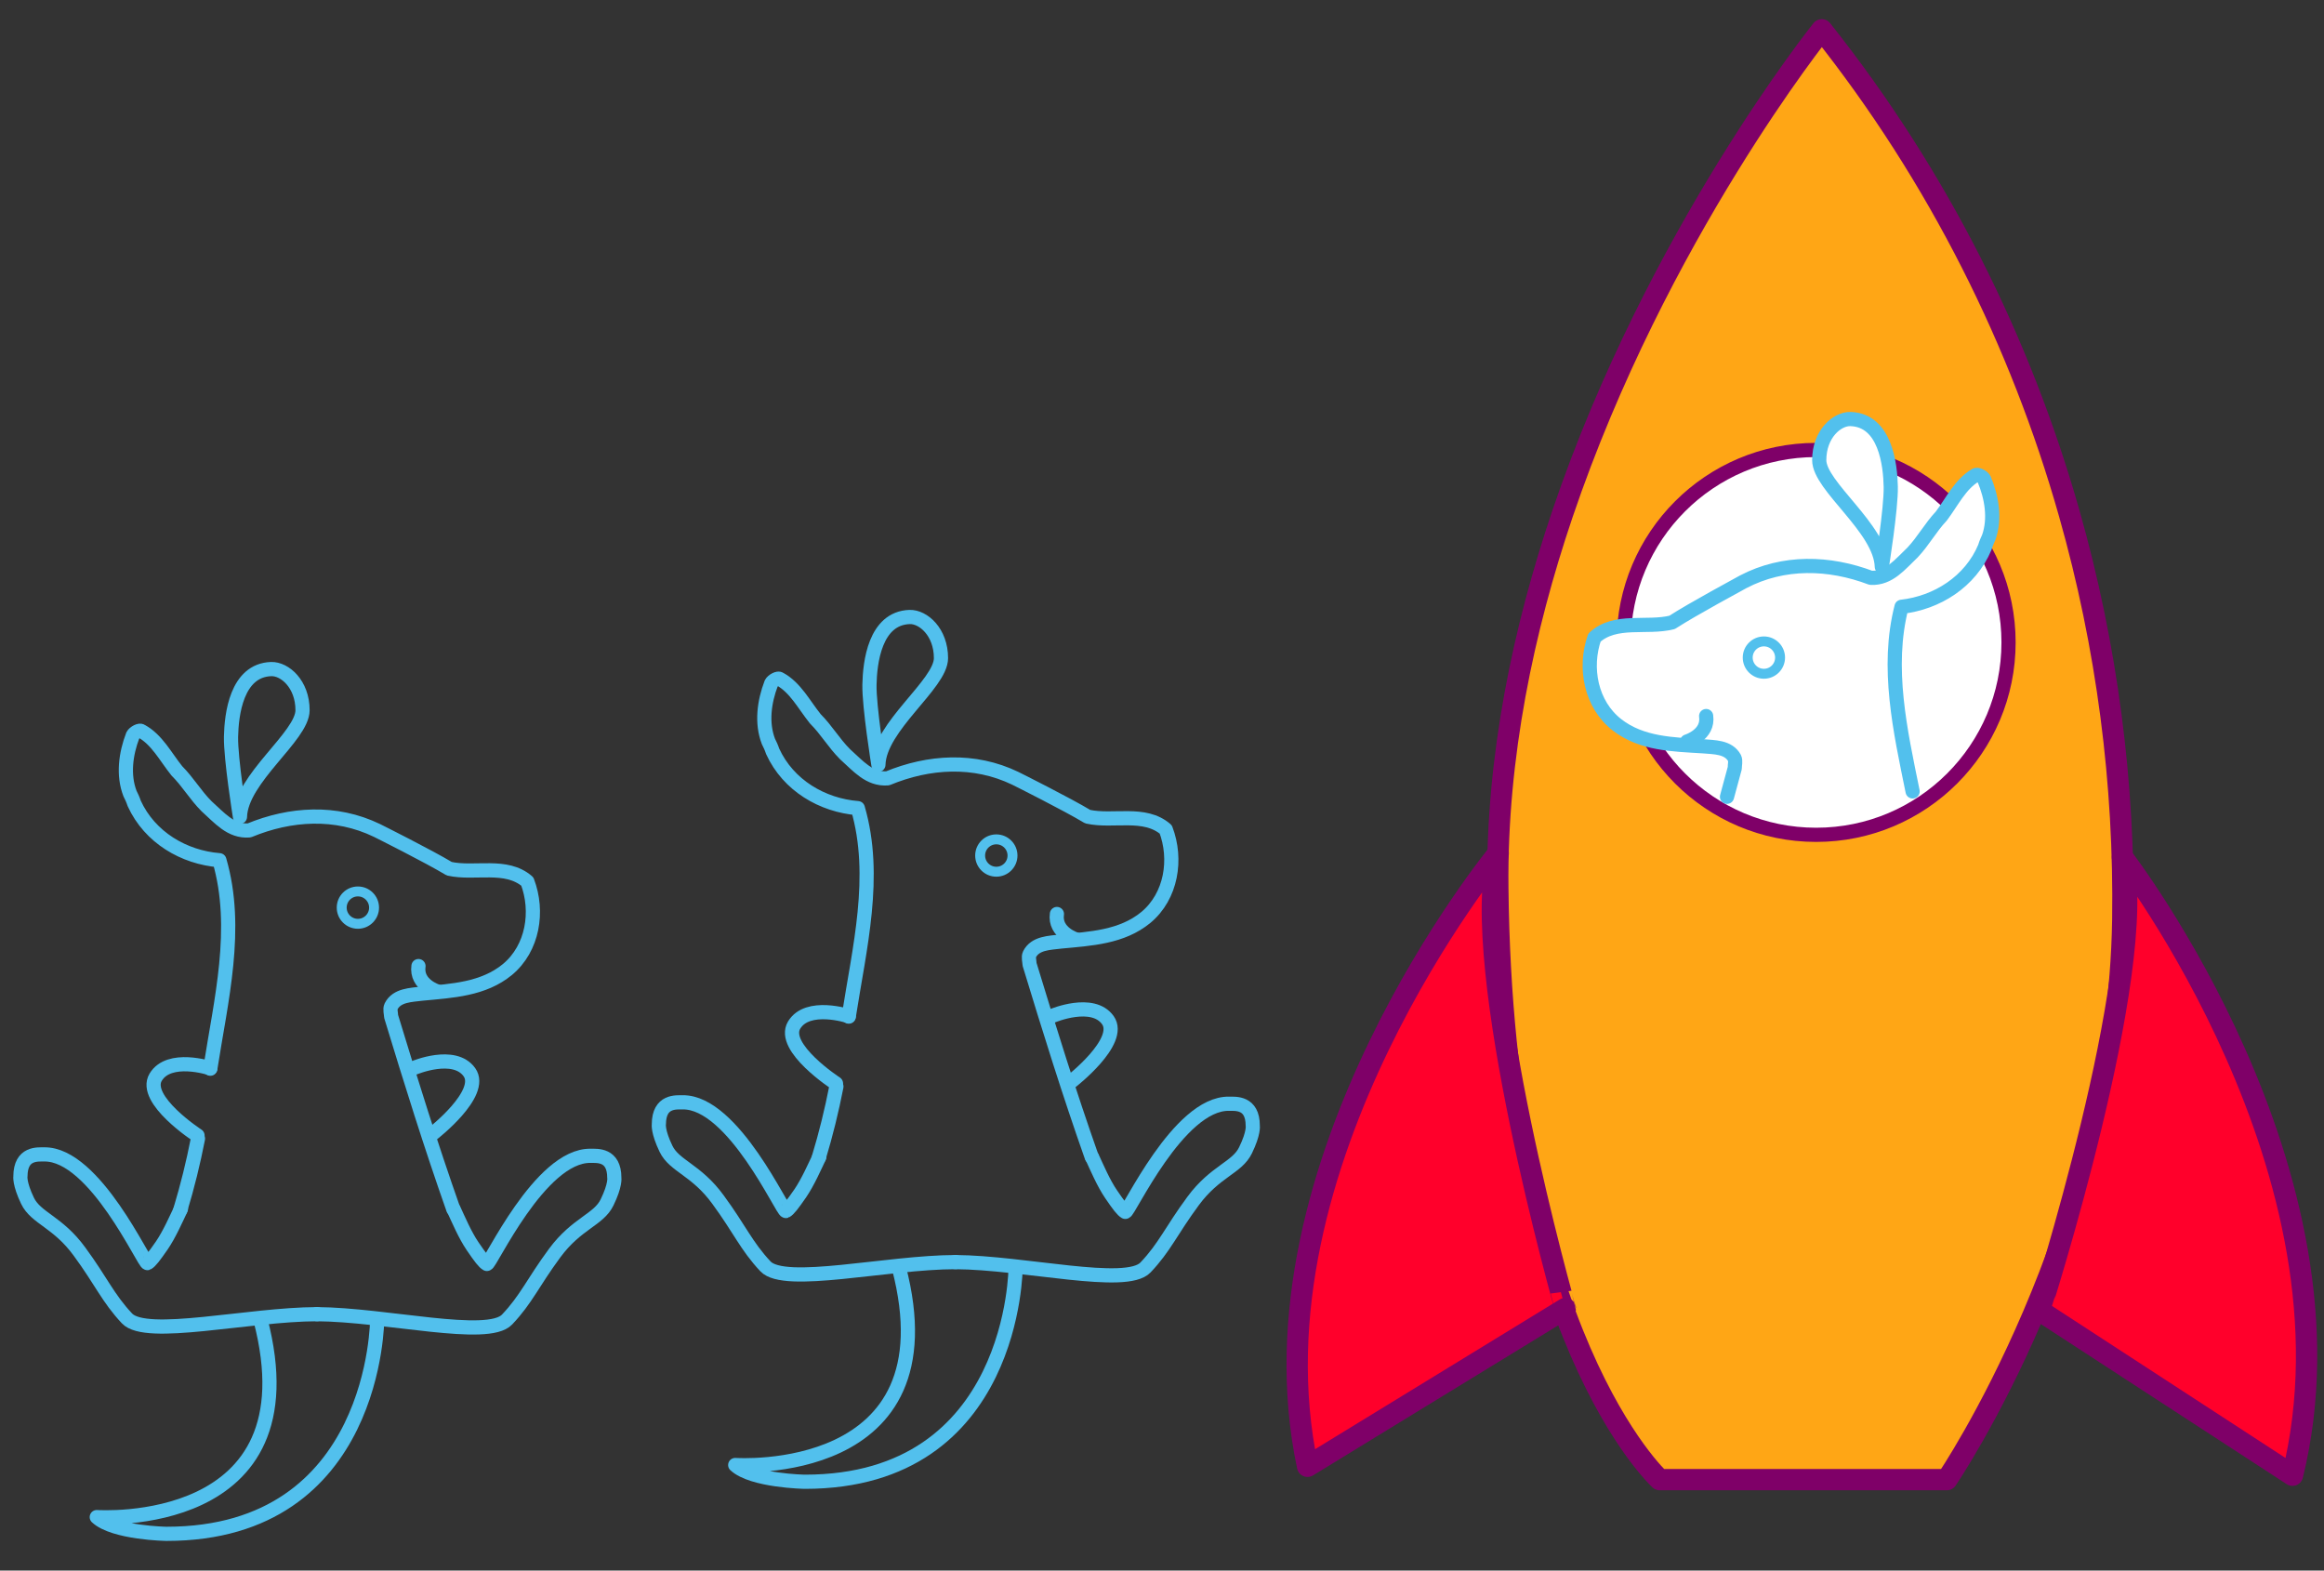<?xml version="1.0" encoding="utf-8"?>
<!-- Generator: Adobe Illustrator 22.1.0, SVG Export Plug-In . SVG Version: 6.00 Build 0)  -->
<svg version="1.1" id="Layer_1" xmlns="http://www.w3.org/2000/svg" xmlns:xlink="http://www.w3.org/1999/xlink" x="0px" y="0px"
	 viewBox="0 0 1637.7 1106.8" style="enable-background:new 0 0 1637.7 1106.8;" xml:space="preserve">
<rect x="0" y="0" width="1637.7" height="1106.8" fill="#333333" stroke="none"/>
<style type="text/css">
	.st0{display:none;}
	.st1{display:inline;fill:#2EC4FF;}
	.st2{fill:#FFA615;stroke:#7F0068;stroke-width:15;stroke-linecap:round;stroke-linejoin:round;stroke-miterlimit:10;}
	.st3{fill:#FF002B;stroke:#7F0068;stroke-width:15;stroke-linecap:round;stroke-linejoin:round;stroke-miterlimit:10;}
	.st4{fill:none;stroke:#52C0ED;stroke-width:10;stroke-linecap:round;stroke-linejoin:round;stroke-miterlimit:10;}
	.st5{fill:none;stroke:#52C0ED;stroke-width:7;stroke-linecap:round;stroke-linejoin:round;stroke-miterlimit:10;}
	.st6{fill:#FFFFFF;stroke:#52C0ED;stroke-width:10;stroke-linecap:round;stroke-linejoin:round;stroke-miterlimit:10;}
	.st7{fill:#FFFFFF;stroke:#7F0068;stroke-width:10;stroke-linecap:round;stroke-miterlimit:10;}
</style>
<g id="Roo" class="st0">
	<path class="st1" d="M-573.3,434.6c1.3-2.4,2.8-2.5,5-2c2.6,0.6,5.3,1.1,7.9,1.3c4.5,0.3,9,0.3,13.6,0.5c9.5,0.5,18.5-1.2,27.6-2.7
		c1.5-0.2,3-0.5,4.6-0.6c6.9-0.5,12.9-2.8,18.8-5.4c3.7-1.7,7.9-3,11.1-5.1c6.1-4,12.5-8.1,17.3-12.9c8.1-8,14.7-16.8,20.3-26
		c1.7-2.7,5.1-4.9,6.4-7.9c2.5-5.6,6.9-10.7,7.8-16.7c0.3-1.9,1.6-3.7,2-5.7c0.7-3.5,0.9-7.1,1.4-10.6c0.2-1.3,1.1-2.5,1.3-3.8
		c0.2-1.3,0.1-2.7,0.1-4c0.2-6,1.1-12.1,0.6-18.1c-0.9-11.5-2.6-23-3.9-34.5c-0.2-2.1-0.3-4.3-0.4-6.4c-0.1-1.8-0.9-2.7-3.8-2.4
		c-9,0.9-18.3,0.9-27.1,2.5c-11.8,2.1-23.8,2.8-35.7,3.8c-5,0.4-9.9,1.3-14.8,2c-5.7,0.9-10.7-0.9-13.6-5.1c-3-4.6-5.5-9.4-8.6-13.9
		c-2.9-4.2-6.4-8.1-9.5-12.1c-4.6-6-8.9-12.1-13.5-18c-1.9-2.5-3.9-4.9-6.2-7.1c-8.4-8.2-17.3-16-25.2-24.4
		c-4.4-4.6-8.2-9.9-10.4-15.3c-2.8-6.8-1.6-13.8,3.1-20.2c2.9-3.9,7.1-5.9,13.2-3.8c0.7,0.3,1.6,0.4,2.4,0.3
		c6.5-0.2,10.1,3.2,13.6,6.3c6,5.3,11.8,10.9,17.2,16.6c3.5,3.7,6.2,8,9.2,12c7.2,9.4,14.4,18.7,21.5,28.1c2.4,3.1,4.7,6.3,7.4,9.9
		c2.9-5.7,6-10.8,8-16.2c3.1-8.5,5.3-17.3,8.2-25.9c3.3-9.4,7.4-18.7,10.4-28.2c3.3-10.4,5.5-21,8.5-31.5
		c3.9-13.6,8.3-27.2,12.1-40.9c1.7-6.4,1.9-13.1,3.5-19.5c2.6-10.1,3.2-20.3,3.6-30.5c0.4-10.8,1.9-21.5,2.3-32.2
		c0.3-7.2-0.6-14.4-0.8-21.6c-0.3-7.3-0.5-14.6-0.8-21.8c-0.2-4.9-0.7-9.9-1.1-14.6c-4.7-0.8-9.6-1.1-14-2.4
		c-6.8-2-14.1-3.9-19.7-7.2c-8.2-4.8-14.5-11.1-19.5-18.1c-9.5-13.2-11.9-27.2-8.7-41.9c0.7-3,0.5-6,1-9c0.4-2.9,1.1-5.8,2-8.6
		c0.2-0.5,2.3-1.2,3.1-1c1.6,0.5,3,1.4,4.1,2.4c4.2,4,8.4,8.1,12.4,12.3c6.6,6.7,12.9,13.6,19.5,20.2c4.4,4.4,9.4,8.4,13.9,12.8
		c4.1,3.9,7.8,8,11.7,12c0.1,0.1,0.2,0.3,0.3,0.5c4.3,6,9.3,7.2,17.5,4.1c13.1-5,27-7.2,41.8-6.4c4.5,0.3,9.1,0.3,13.6,0.6
		c9.6,0.6,17.8,4.2,26.2,7.3c6.6,2.4,13.1,4.9,19.5,7.7c2.6,1.1,4.7,2.9,7,4.4c4.2,2.7,8.3,5.5,12.7,8.1c4.1,2.4,8.2,5,12.9,6.5
		c5.1,1.7,10.9,2.6,16.5,3.3c9.4,1.1,19,1.4,28.4,2.8c5.1,0.7,11.2,1.4,13.7,5.6c1.3,2.3,1.8,5,2,7.6c0.4,4.4,1,8.9,0.3,13.3
		c-0.8,5.3-2.5,10.6-4.3,15.9c-1.3,3.6-2.9,7.3-5.3,10.6c-4.9,7-11.4,13.2-20.9,17c-6.1,2.4-12.7,4.1-19.2,5.6
		c-7.9,1.9-15.9,3.4-24,4.8c-4.2,0.7-8.5,0.9-12.8,1.3c-0.8,0.1-1.7,0-2.5,0c-7.8,0.3-8.6,1-7.2,6.6c3.3,13.3,6.4,26.5,10,39.8
		c1.7,6.4,4.5,12.7,6.6,19.1c1.3,3.9,1.9,8,3.5,11.9c5.5,13.1,7.3,26.8,11.5,40.1c0.8,2.5,1.8,5,2.6,7.5c0.8,2.9,1.2,5.9,2.3,8.7
		c2.4,6.2,5.1,12.4,7.6,18.6c3,7.4,5.7,14.8,10.7,21.7c2.7,3.7,4.4,7.8,6.7,11.7c1.1,1.8,2.7,3.5,4.1,5.2c0.4,0,0.8,0,1.2,0
		c2.5-4.9,5-9.8,7.5-14.7c2.2-4.3,4-8.8,6.8-12.8c4.8-6.9,9.9-13.8,15.8-20.2c6.2-6.7,13.1-13,20.4-19c3-2.4,7.7-3.7,11.6-5.5
		c1.9-0.8,3.9-1.7,6-2.2c6.6-1.6,11.9-0.3,16.1,3.8c3.1,3,4.5,6.1,3.5,9.9c-1,4-1.2,8.1-2,12.1c-1.6,7.5-7,13.6-13.5,19.3
		c-6.4,5.7-13.4,11.1-19.1,17.1c-5.3,5.5-9.4,11.7-13.8,17.7c-7,9.4-13.8,18.8-20.6,28.2c-1,1.3-2,2.6-2.9,3.9
		c-2.4,3.5-6.8,5-11.7,5.1c-7.4,0.2-14.9,0.1-22.3-0.3c-18.1-1.1-36.1-2.5-54.2-3.8c-0.5,0-0.9,0.1-1.8,0.2
		c-0.5,5.3-1.3,10.6-1.6,15.9c-0.4,9.8-1,19.5-3.5,29.1c-2.4,9.3-4.1,18.7-6.8,28c-1.6,5.8-3.9,11.6-6.8,17.1
		c-3.6,6.9-7.7,13.8-12.5,20.2c-4.4,5.8-10.2,11-15.1,16.6c-5.3,6-13.3,10.1-19.9,15.2c-4.4,3.4-9,6.7-13.7,9.9
		c-1.9,1.3-4.3,2.1-6.6,3.1c-7,3-14,6-21.2,8.8c-6.3,2.5-12.6,4.9-19.1,6.9c-14.5,4.6-29.7,6.7-45.6,5.8c-5.6-0.3-11.2,0.2-16.8,0.3
		c-2.9,0.1-5.7-0.1-7.8-1.9c-0.6-0.5-1.6-0.8-2.5-1c-4.8-1.3-9.8-2.2-14.3-3.8C-563.1,439.7-568.1,437-573.3,434.6z M-457.5-54
		c0.4,0.1,0.8,0.1,1.2,0.2c0.5,4.7,1.1,9.4,1.4,14.2c0.3,3.7,0.1,7.5,0.4,11.2c0.5,7.5,1.3,15,1.7,22.5c0.3,4.3,0,8.7,0.1,13
		c0,2,0.4,4.1,0.3,6.1c-0.4,4.2-5.4,53.2-6.2,56.9c-1.2,5.7-2.8,11.3-4,17c-1.3,5.7-1.9,11.6-3.5,17.2c-3.3,11.6-7.1,23.2-10.5,34.8
		c-1.4,4.6-2.2,9.3-3.7,13.8c-2.7,8.4-5.6,16.7-8.4,25.1c-1.5,4.5-2.6,9.1-4,13.7c-0.9,3.1-2.6,6.2-2.8,9.3
		c-0.3,4.4-2.4,8.4-4.1,12.4c-2.1,4.8-4.5,9.4-6.6,14.2c-1.5,3.3-2.6,6.7-3.9,10.1c-0.3,0.1-0.7,0.1-1,0.2c-0.9-1.3-1.7-2.6-2.6-3.8
		c-3.7-5-7.5-10-11.2-15c-6.2-8.2-12.6-16.4-18.8-24.7c-7.5-10-15.4-19.8-26.7-27.8c-5.2-3.7-11.4-5.8-18.6-5.5
		c-1.8,0.1-4.2,1.1-5.3,2.2c-5.5,5.7-6.1,12.2-4.6,18.9c0.5,2.4,1.8,4.8,3.4,6.9c3,3.8,6.5,7.3,9.8,11c2.6,2.8,5.1,5.7,8,8.4
		c3.3,3,6.9,5.8,10.3,8.7c5.5,4.8,10.3,9.8,13.8,15.7c3,5.1,7.4,9.6,11,14.6c5.6,7.8,11,15.7,16.4,23.7c3.2,4.8,6.6,6.4,13.7,5.5
		c5.4-0.6,10.6-2.1,15.9-2.6c9.3-0.9,18.8-1.3,28.2-2.2c5.8-0.5,11.5-1.6,17.2-2.1c11.3-1,22.7-1.8,34-2.6c3.9-0.3,7.9-0.6,11.8-0.6
		c9.6,0,19.1,0.2,28.7,0.4c7.1,0.1,14.2,0.1,21.3,0.5c6.3,0.4,12.5,1.3,18.8,1.8c9.8,0.8,19.6,1.6,29.4,2.3
		c14.3,0.9,28.6,2.1,43,1.3c4.3-0.2,8-1.3,10.2-4.2c2.1-2.7,4-5.4,6-8.1c4.2-6,8.2-12,12.5-17.9c3.9-5.4,7.6-10.8,12-16
		c4.6-5.5,9.7-10.7,14.9-15.8c4.3-4.2,9.6-7.9,13.9-12.1c7.6-7.3,9.2-16.2,11.2-24.9c0.6-2.6,0-5.6-1.4-8
		c-3.2-5.3-12.6-7.5-20.2-4.8c-8,2.8-14.9,6.8-20.1,12.3c-1.9,2-3.8,4.1-6.2,5.8c-5.3,3.5-8.5,8.1-11.6,12.6
		c-2.7,4-4.9,8.2-7.4,12.3c-4.1,6.8-8.4,13.4-12.4,20.2c-1.8,3.1-2.9,6.4-4.5,9.5c-0.9,1.8-2.1,2.7-4.1,0.5c-1.9-2.1-4.4-3.9-6-6.2
		c-3-4.4-5.7-9-8.1-13.6c-3.7-7.2-7.3-14.4-10.5-21.7c-2.6-5.9-4.7-12-6.5-18c-2.5-8.3-4.4-16.7-6.9-25c-3.1-10.1-6.6-20.1-9.9-30.2
		c-2.2-6.8-4.1-13.7-6.1-20.6c-2.1-7.2-4.4-14.3-6.4-21.5c-1.8-6.2-3.4-12.5-5.1-18.8c-1.3-4.8-2.5-9.6-3.7-14.4
		c-0.6-2.6,0.8-4.5,3.5-4.7c4-0.2,8.1-0.2,12.2-0.6c7.9-0.8,15.8-1.5,23.5-2.7c6.7-1.1,13.2-2.7,19.8-4.3c12.2-3,22.4-8.5,28.5-16.7
		c4.9-6.7,7.6-14.4,10.1-21.8c2.5-7.5,1.3-15.2,0.4-22.8c-0.4-3.7-2.1-6.9-7.2-8.1c-5.5-1.2-11.2-2.3-16.9-2.8
		c-9.7-0.8-19.4-1-28.9-3.1c-11-2.4-18.6-8.2-27-13.2c-8.5-5.1-16.7-10.3-26.9-13.6c-7-2.2-13.6-5-20.6-7.1c-3.3-1-7.2-1.1-10.9-1.3
		c-7.6-0.5-15.2-1.4-22.7-0.9c-7.4,0.5-14.6,2.3-21.8,4c-4.6,1.1-8.8,2.9-13.2,4.5c-2.3,0.8-7.3,0.4-9.3-0.9
		c-6.1-3.9-10.5-8.8-14.7-13.9c-2.2-2.6-5-4.9-7.4-7.4c-6.3-6.6-12.4-13.3-18.8-19.9c-3.2-3.3-6.8-6.4-10.2-9.5
		c-5-4.7-10.1-9.4-15.4-14.4c-0.7,1.9-1.5,3.3-1.7,4.7c-0.9,5.9-2,11.9-2.4,17.8c-0.4,6.1-0.8,12.3,0.2,18.3c1.4,8.3,6,16,12.8,22.5
		c7.1,6.8,14.6,13.7,26.7,16.1c0.6,0.1,1.2,0.6,1.8,0.8c3.2,0.9,6.5,1.9,9.8,2.7c1.3,0.3,3,0,4.1,0.5
		C-460.9-52.1-459.2-52.4-457.5-54z M-560.3,437.1c0,0.4,0,0.7,0,1.1c7.4,3.5,16,4.9,24.3,6.2c8.2,1.3,16.8,1.5,25.3,1.8
		c10.2,0.3,20.4-0.2,30.2-3c7-2,14-3.7,21.1-5.6c0.4-0.1,0.9-0.3,1.3-0.5c4-1.8,7.9-3.6,12-5.3c4.3-1.8,9.1-3.2,13.1-5.4
		c6.7-3.8,12.7-8.1,19.2-12.1c9.1-5.7,18.1-11.4,24.9-18.8c4.9-5.3,10.6-10.4,14.6-16.1c4.6-6.6,8.2-13.6,11.5-20.6
		c5-10.6,8.7-21.6,10.4-32.8c1.6-10.1,2.6-20.2,3.6-30.4c0.7-7.6,1-15.2,1.5-22.8c0.1-1.6-0.5-2.5-2.9-2.5
		c-5.1-0.1-10.2-0.3-15.3-0.5c-1.9-0.1-3.8-0.3-5.7-0.3c-13.4,0.2-26.7,0.4-40,0.6c-5,0.1-10,0.1-15,0.2c-1.7,0-2.6,0.4-2.5,1.9
		c0.4,4.4,0.7,8.8,1,13.3c0.9,13,1.8,26.1,2.5,39.1c0.7,12.4-1.7,24.6-6.7,36.5c-2.2,5.3-4.6,10.7-7.8,15.7
		c-4.4,6.8-9.8,13.2-14.7,19.7c-6.5,8.8-13.9,17.1-24.7,23.3c-5.1,2.9-9.3,6.4-15.5,8.5c-9.2,3.2-19.1,4.1-28.6,6.1
		c-2.7,0.6-5.6,0.3-8.4,0.5c-7.4,0.4-14.8,0.9-22.1,1.4C-556.1,436.3-558.2,436.8-560.3,437.1z"/>
	<path class="st1" d="M-445.9-80.1c-0.9-2.4-1.8-4-2.1-5.6c-1.4-7.5-3.2-15.1-3.7-22.6c-0.7-9.5-0.7-19-0.1-28.5
		c0.3-5.4,2.2-10.8,3.7-16.2c1.5-5.4,3.5-10.8,5.1-16.2c1.1-3.6,4.7-5.8,8.4-7.6c5.9-2.9,16.7-1.5,22,1.9
		c10.3,6.7,12.4,15.4,9.8,24.6c-1.2,4.3-4.7,8.2-7.5,12.2c-3.2,4.4-6.6,8.7-10.2,13c-10.1,12.3-14.9,26.2-21,39.7
		C-442.3-83.7-444-82.3-445.9-80.1z M-445.7-85.2c0.3,0,0.7,0,1,0.1c1.9-3.6,3.7-7.2,5.6-10.7c3.5-6.9,6.4-14,10.6-20.6
		c6.8-10.5,14.4-20.7,21.9-31c5.4-7.5,3.1-18.7-5.7-25.1c-2.5-1.8-6.5-3.3-9.9-3.4c-7.6-0.2-13.7,2.8-16.7,8
		c-2.9,4.8-4.8,10-6.7,15.1c-3.5,9.5-4.6,19.2-4.5,29c0.1,10.1,1.1,20.2,2,30.2C-447.9-90.8-446.6-88-445.7-85.2z"/>
	<path class="st1" d="M-414.9,112c0.5,1.3,1,1.8,1,2.4c-0.4,9.5-0.8,19-5.1,28c-1.5,3.1-4.7,6-7.8,8.4c-3.4,2.6-11,2.1-14.8-0.6
		c-4.2-2.9-7.5-6.1-10-10.1c-2.2-3.4-2.7-6.7-3.6-10.1c-0.1-0.4,0.2-0.8,1.1-1.3c0.3,0.7,0.9,1.4,1,2.2c0.5,5.2,3.5,9.6,8.2,13.4
		c0.8,0.6,1.4,1.4,2.1,2.2c0.9,1,1.7,2.6,2.9,2.8c3.1,0.6,6.3,0.6,9.5,0.7c0.8,0,1.8-0.8,2.5-1.4c8.5-7.6,11.1-16.6,11.2-26.2
		c0-2.6,0-5.1,0.3-7.7C-416.6,114-415.8,113.3-414.9,112z"/>
	<path class="st1" d="M-377.6,111.2c0.6,1.4,1.6,2.8,1.9,4.2c1.3,7.9,2,15.9,3.9,23.7c0.8,3.2,3.7,6.2,6.2,9.1
		c3.1,3.5,10.2,3.1,14.2,0.1c7.5-5.8,9.3-13.4,13.3-20.4c0.5-0.9,1-1.7,1.6-2.5c0.4,0.1,0.8,0.2,1.2,0.3c-0.8,2-1.4,4.1-2.4,6
		c-1.8,3.5-3.7,6.9-5.6,10.3c-2.3,4.2-5.6,7.7-11.1,10c-5.9,2.4-12.1,1.1-14.9-3.4c-4.2-6.7-6.4-13.7-7-21
		c-0.3-4.3-1.6-8.6-2.4-12.9c-0.2-1-0.2-2.1-0.3-3.1C-378.6,111.4-378.1,111.3-377.6,111.2z"/>
	<path class="st1" d="M-399.5-28.4c-0.1-4.2,2.6-6.8,7.4-9.1c4.1-1.9,6.9-0.8,10.5,0.3s4.7,3.2,5.5,5.7c1.4,4.8-1,8.8-4.7,12.4
		c-2.6,2.6-13.1,2-15.2-0.8c-1.9-2.6-2.9-5.4-4.4-8.2C-400.1-28.2-399.8-28.3-399.5-28.4z M-378.4-28.2c0-4.4-0.3-4.9-3.4-6.9
		c-2.9-1.8-9.3-1.9-11.3-0.2c-3,2.5-4.1,5.4-4.1,8.7c-0.1,3.4,3,5.1,6.2,6.5c1.7,0.7,5.1,0.9,6.4,0.1
		C-380.9-22-377.3-24.6-378.4-28.2z"/>
</g>
<path class="st2" d="M1283.8,21c0,0-116.2,144.6-182.8,341.3c-27.4,81-46.5,170.9-45.5,263.1c3.3,316.2,114.1,417.3,114.1,417.3
	h202.3c0,0,120.7-177.2,124-394.7c1.4-95.5-11-192.3-37.8-286.5C1423.9,241,1366.2,124.7,1283.8,21z"/>
<path class="st3" d="M1055.8,601.3c0,0-179.6,218.3-134.4,432l181.7-111.2C1103.1,922.2,1034.3,679.8,1055.8,601.3z"/>
<path class="st3" d="M1495.7,604.1c0,0,172.2,223,119.8,435.5l-178-115.9C1437.5,923.6,1514.5,683.2,1495.7,604.1z"/>
<g>
	<path class="st4" d="M577.4,815.2c-3.3,6.9-8.1,17.9-13.5,25.8c-5.5,7.9-8,11.2-10.1,12.4s-37-77-72.7-76.6
		c-4.4,0.1-16.7-1.4-16.8,15.4c0,0-0.9,5,5,17.3s21.4,14.8,36.7,35.9c15.4,21,19.9,32.6,33.4,47s85.4-2.9,134.1-3"/>
	<path class="st4" d="M769.7,815.7c3.2,6.9,7.9,18,13.3,25.9c5.4,7.9,7.9,11.2,10,12.4c2,1.3,37.4-76.8,73.1-76.2
		c4.4,0.1,16.7-1.3,16.7,15.5c0,0,0.9,5-5.1,17.3c-5.9,12.3-21.4,14.7-36.9,35.7s-20,32.6-33.6,46.9c-13.6,14.3-85.4-3.5-134.1-3.8"
		/>
	<path id="Tail_2_" class="st4" d="M633.4,893.1c39.3,150.1-115.3,139.3-115.3,139.3c12,11.2,49.1,11.8,49.1,11.8
		c148.5,0,148.5-151.4,148.5-151.4"/>
	<path class="st4" d="M577,815.8c5-16.5,9.1-33.2,12.4-50.1"/>
	<path class="st4" d="M598.1,716.4c7.4-47.9,20.4-98.9,6.4-146.9c-25-2-49-16-60-40c-1-3-2-5-3-7c-5-13-3-28,2-41c1-2,5-4,6-3
		c11,6,17,18,25,28c8,8,13,17,21,25c9,8,17,18,30,17c29-12,61-14,90,0c2,1,36,18,51,27c18,4,40-4,55,9c8,21,4,47-14,62
		c-17,14-39,15-60,17c-8,1-18,1-22,9c-1,2,0,5,0,7c14,46,28,91,43.8,135.8"/>
	<path class="st4" d="M663.1,463.8c0-18.4-12.5-29.3-22.1-29c-24.5,0.8-28,32.3-28.3,47.7s6.3,56.4,6.3,56.4
		C619.7,511.9,663.1,482.2,663.1,463.8z"/>
	<circle class="st5" cx="702.1" cy="602.9" r="11.4"/>
	<path class="st4" d="M741.8,715.8c0,0,28.2-11.9,38.9,3.1s-26,43.4-26,43.4"/>
	<path class="st4" d="M598.1,716.1c0,0-29-9.5-38.5,6.3c-9.4,15.8,29.5,41.1,29.5,41.1"/>
	<path class="st6" d="M744.8,644.1c-1.9,13.3,13.4,17.9,13.4,17.9"/>
</g>
<g>
	<path class="st4" d="M127.5,851.9c-3.3,6.9-8.1,17.9-13.5,25.8c-5.5,7.9-8,11.2-10.1,12.4c-2.1,1.2-37-77-72.7-76.6
		c-4.4,0.1-16.7-1.4-16.8,15.4c0,0-0.9,5,5,17.3s21.4,14.8,36.7,35.9c15.4,21,19.9,32.6,33.4,47s85.4-2.9,134.1-3"/>
	<path class="st4" d="M319.8,852.4c3.2,6.9,7.9,18,13.3,25.9s7.9,11.2,10,12.4c2,1.3,37.4-76.8,73.1-76.2
		c4.4,0.1,16.7-1.3,16.7,15.5c0,0,0.9,5-5.1,17.3c-5.9,12.3-21.4,14.7-36.9,35.7s-20,32.6-33.6,46.9s-85.4-3.5-134.1-3.8"/>
	<path id="Tail_3_" class="st4" d="M183.5,929.8c39.3,150.1-115.3,139.3-115.3,139.3c12,11.2,49.1,11.8,49.1,11.8
		c148.5,0,148.5-151.4,148.5-151.4"/>
	<path class="st4" d="M127.1,852.5c5-16.5,9.1-33.2,12.4-50.1"/>
	<path class="st4" d="M148.2,753.1c7.4-47.9,20.4-98.9,6.4-146.9c-25-2-49-16-60-40c-1-3-2-5-3-7c-5-13-3-28,2-41c1-2,5-4,6-3
		c11,6,17,18,25,28c8,8,13,17,21,25c9,8,17,18,30,17c29-12,61-14,90,0c2,1,36,18,51,27c18,4,40-4,55,9c8,21,4,47-14,62
		c-17,14-39,15-60,17c-8,1-18,1-22,9c-1,2,0,5,0,7c14,46,28,91,43.8,135.8"/>
	<path class="st4" d="M213.2,500.5c0-18.4-12.5-29.3-22.1-29c-24.5,0.8-28,32.3-28.3,47.7s6.3,56.4,6.3,56.4
		C169.8,548.6,213.2,518.9,213.2,500.5z"/>
	<circle class="st5" cx="252.2" cy="639.6" r="11.4"/>
	<path class="st4" d="M291.9,752.5c0,0,28.2-11.9,38.9,3.1s-26,43.4-26,43.4"/>
	<path class="st4" d="M148.2,752.8c0,0-29-9.5-38.5,6.3c-9.4,15.8,29.5,41.1,29.5,41.1"/>
	<path class="st6" d="M294.9,680.8c-1.9,13.3,13.4,17.9,13.4,17.9"/>
</g>
<circle class="st7" cx="1279.8" cy="452.7" r="135.6"/>
<g>
	<path class="st6" d="M1217,561.5c1.8-6.7,3.7-13.5,5.5-20.3c-0.1-2,0.8-5-0.2-7c-4.3-7.9-14.2-7.6-22.3-8.3
		c-21.1-1.3-43.1-1.6-60.5-15.1c-18.5-14.4-23.3-40.3-15.9-61.5c14.6-13.5,36.8-6.2,54.7-10.7c14.7-9.5,48.2-27.5,50.1-28.6
		c28.5-14.9,60.6-13.9,90-2.8c13,0.6,20.7-9.7,29.4-17.9c7.7-8.2,12.5-17.4,20.2-25.6c7.7-10.2,13.3-22.4,24.1-28.8
		c1-1,5,0.8,6.1,2.8c5.4,12.8,7.9,27.8,3.3,40.9c-0.9,2-1.9,4.1-2.8,7.1c-10.2,24.3-33.8,39.1-58.7,41.9
		c-11,42.8-0.9,87.4,7.8,130.1"/>
	<path class="st6" d="M1326.1,399.4c0,0,6.6-41,6.3-56.4c-0.3-15.4-3.8-46.9-28.3-47.7c-9.6-0.3-22.1,10.6-22.1,29
		S1325.4,372.4,1326.1,399.4z"/>
	<circle class="st5" cx="1243" cy="463.4" r="11.4"/>
</g>
<path class="st6" d="M1188.9,522.5c0,0,15.3-4.6,13.4-17.9"/>
</svg>
